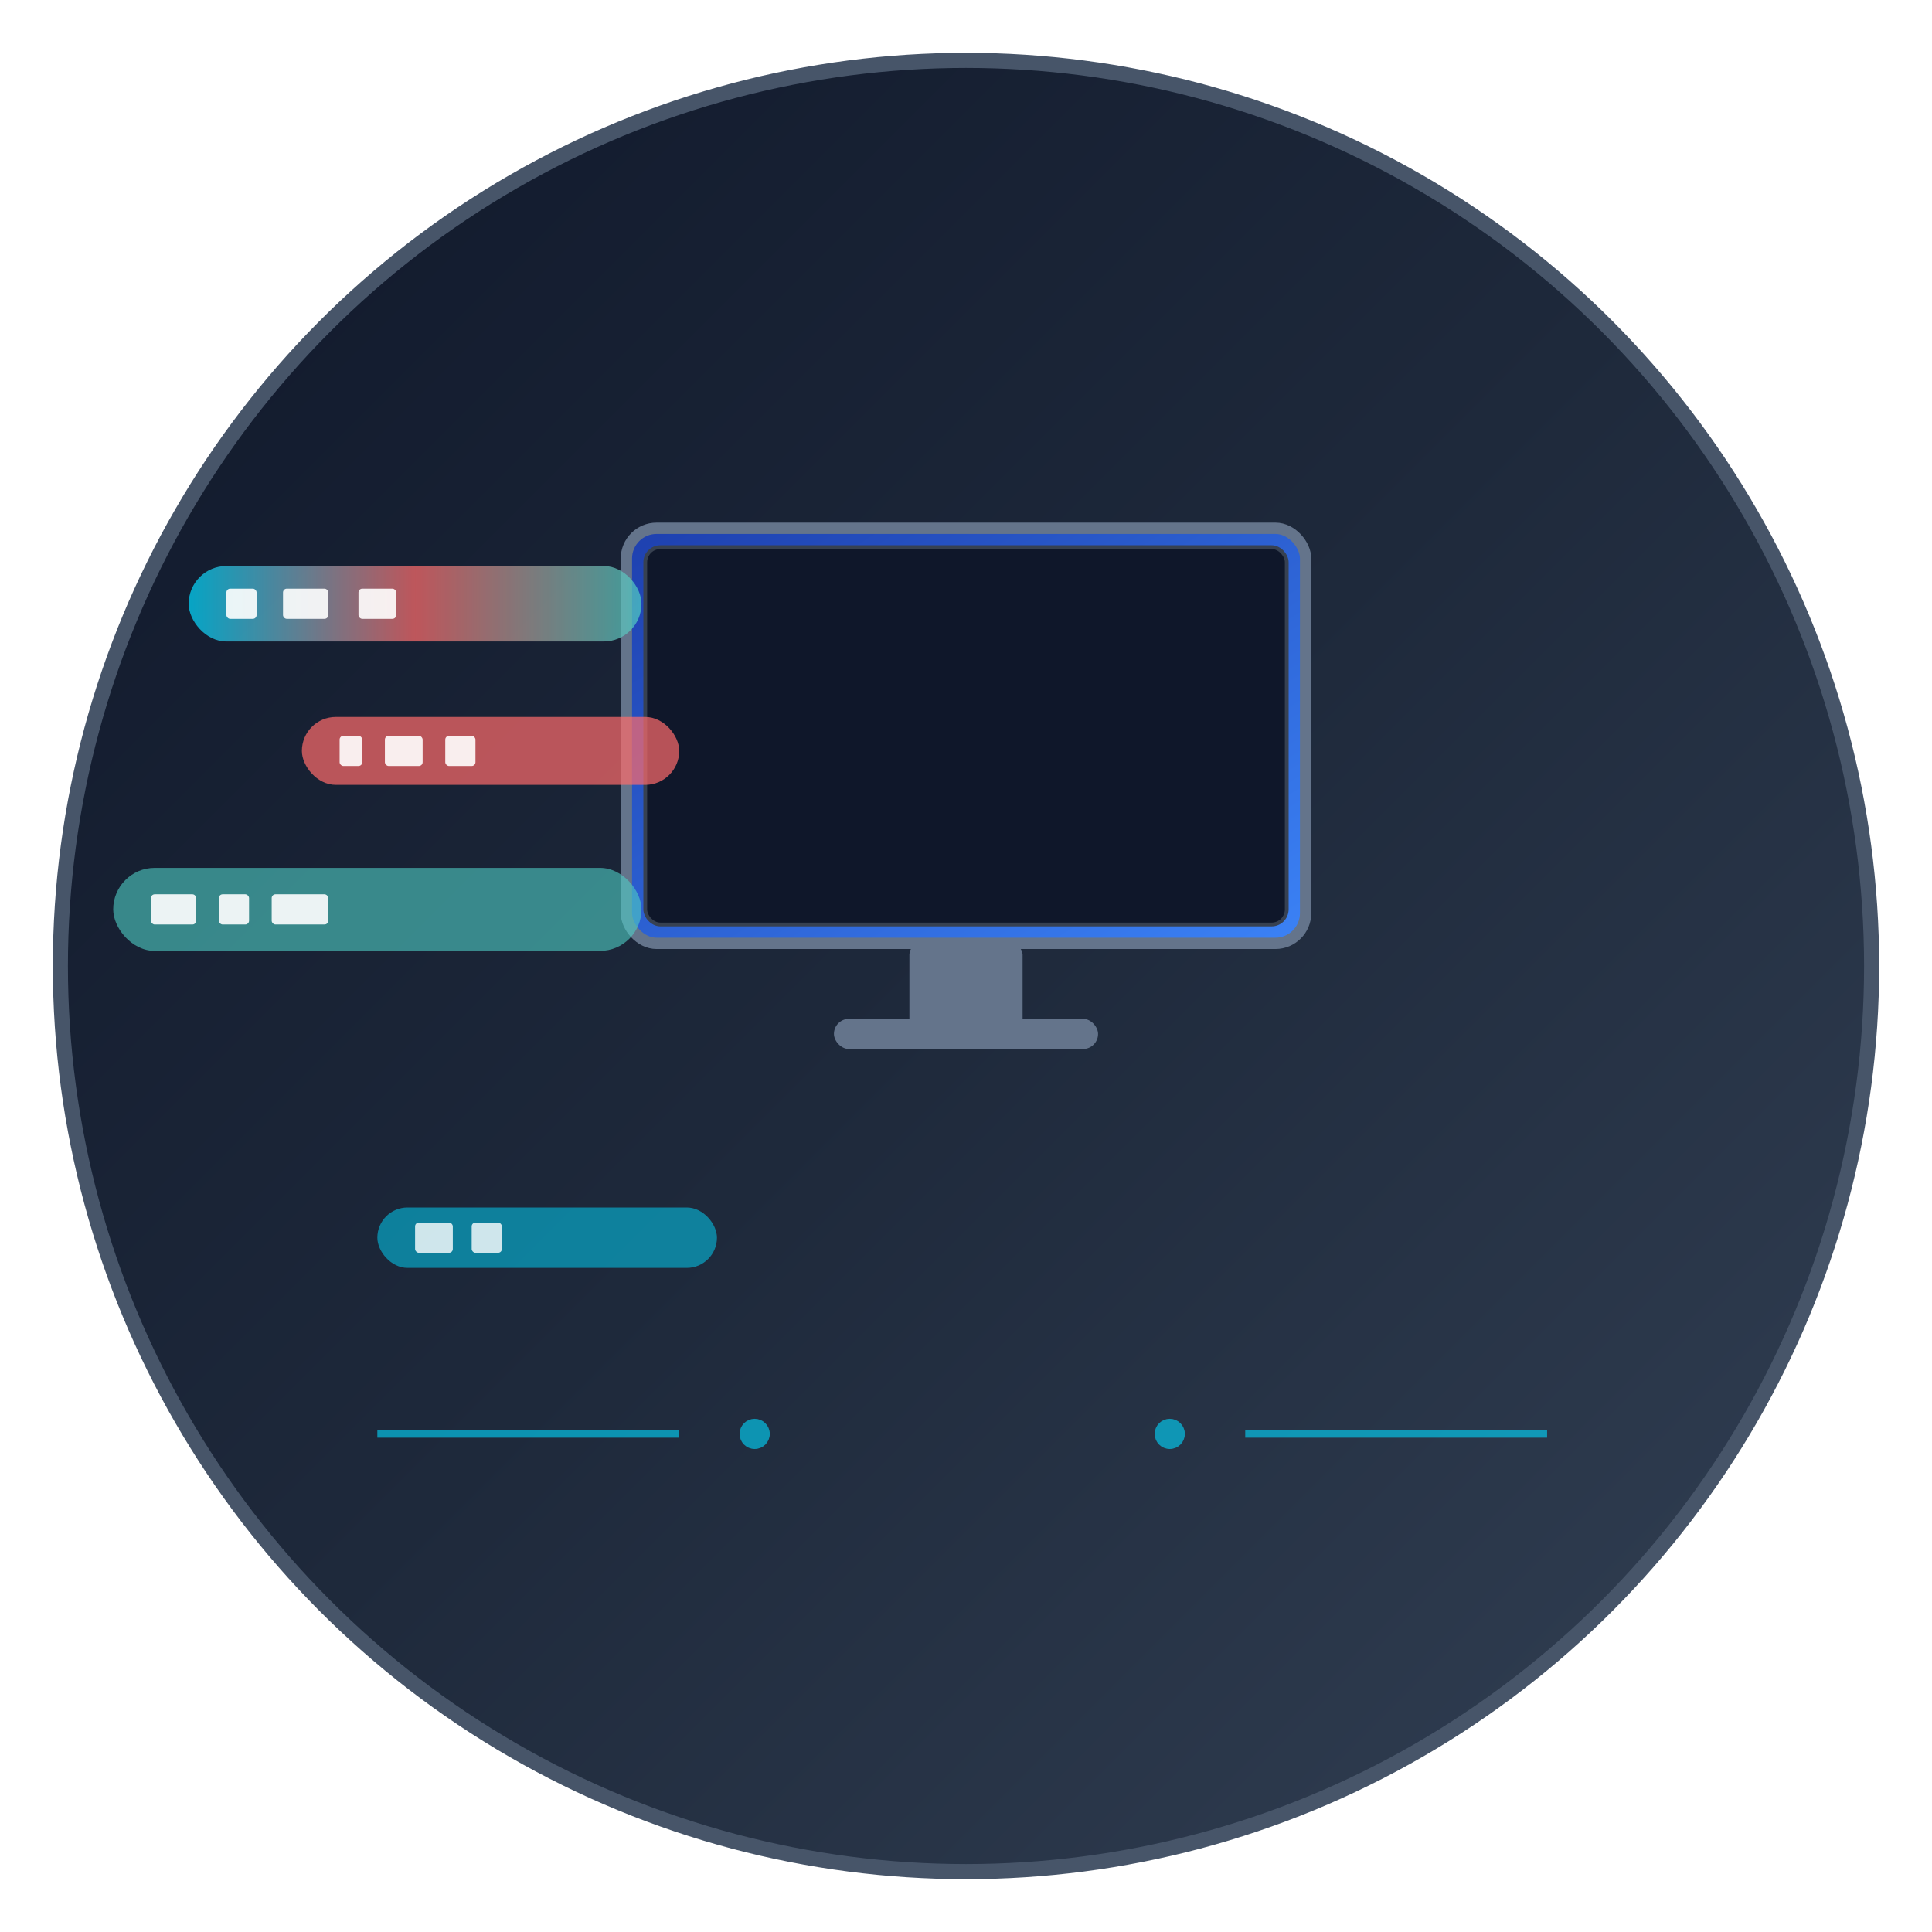 <svg viewBox="0 0 512 512" xmlns="http://www.w3.org/2000/svg">
  <defs>
    <!-- Background gradient with tech/digital feel -->
    <linearGradient id="bgGradient" x1="0%" y1="0%" x2="100%" y2="100%">
      <stop offset="0%" style="stop-color:#0f172a;stop-opacity:1" />
      <stop offset="50%" style="stop-color:#1e293b;stop-opacity:1" />
      <stop offset="100%" style="stop-color:#334155;stop-opacity:1" />
    </linearGradient>
    
    <!-- Screen gradient -->
    <linearGradient id="screenGradient" x1="0%" y1="0%" x2="100%" y2="100%">
      <stop offset="0%" style="stop-color:#1e40af;stop-opacity:1" />
      <stop offset="100%" style="stop-color:#3b82f6;stop-opacity:1" />
    </linearGradient>
    
    <!-- Danmu text glow effect -->
    <filter id="glow">
      <feGaussianBlur stdDeviation="3" result="coloredBlur"/>
      <feMerge> 
        <feMergeNode in="coloredBlur"/>
        <feMergeNode in="SourceGraphic"/>
      </feMerge>
    </filter>
    
    <!-- Animated danmu gradient -->
    <linearGradient id="danmuGradient" x1="0%" y1="0%" x2="100%" y2="0%">
      <stop offset="0%" style="stop-color:#00d9ff;stop-opacity:0.9">
        <animate attributeName="stop-color" values="#00d9ff;#ff6b6b;#4ecdc4;#00d9ff" dur="3s" repeatCount="indefinite"/>
      </stop>
      <stop offset="50%" style="stop-color:#ff6b6b;stop-opacity:0.9">
        <animate attributeName="stop-color" values="#ff6b6b;#4ecdc4;#00d9ff;#ff6b6b" dur="3s" repeatCount="indefinite"/>
      </stop>
      <stop offset="100%" style="stop-color:#4ecdc4;stop-opacity:0.9">
        <animate attributeName="stop-color" values="#4ecdc4;#00d9ff;#ff6b6b;#4ecdc4" dur="3s" repeatCount="indefinite"/>
      </stop>
    </linearGradient>
  </defs>
  
  <!-- Background circle -->
  <circle cx="256" cy="256" r="240" fill="url(#bgGradient)" stroke="#475569" stroke-width="4"/>
  
  <!-- Desktop/Monitor representation -->
  <g transform="translate(256, 200)">
    <!-- Monitor screen -->
    <rect x="-90" y="-60" width="180" height="110" rx="8" fill="url(#screenGradient)" stroke="#64748b" stroke-width="3"/>
    
    <!-- Screen bezel -->
    <rect x="-85" y="-55" width="170" height="100" rx="4" fill="#0f172a" stroke="#374151" stroke-width="1"/>
    
    <!-- Monitor stand -->
    <rect x="-15" y="50" width="30" height="25" rx="3" fill="#64748b"/>
    <rect x="-35" y="70" width="70" height="8" rx="4" fill="#64748b"/>
  </g>
  
  <!-- Flowing danmu text streams -->
  <g filter="url(#glow)">
    <!-- Top danmu stream -->
    <g transform="translate(0, 150)">
      <rect x="50" y="0" width="120" height="20" rx="10" fill="url(#danmuGradient)" opacity="0.8">
        <animateTransform attributeName="transform" type="translate" values="512,0; -200,0" dur="4s" repeatCount="indefinite"/>
      </rect>
      <!-- Simulated text -->
      <rect x="60" y="6" width="8" height="8" rx="1" fill="#ffffff" opacity="0.9">
        <animateTransform attributeName="transform" type="translate" values="512,0; -200,0" dur="4s" repeatCount="indefinite"/>
      </rect>
      <rect x="75" y="6" width="12" height="8" rx="1" fill="#ffffff" opacity="0.9">
        <animateTransform attributeName="transform" type="translate" values="512,0; -200,0" dur="4s" repeatCount="indefinite"/>
      </rect>
      <rect x="95" y="6" width="10" height="8" rx="1" fill="#ffffff" opacity="0.9">
        <animateTransform attributeName="transform" type="translate" values="512,0; -200,0" dur="4s" repeatCount="indefinite"/>
      </rect>
    </g>
    
    <!-- Middle danmu stream -->
    <g transform="translate(0, 190)">
      <rect x="80" y="0" width="100" height="18" rx="9" fill="#ff6b6b" opacity="0.7">
        <animateTransform attributeName="transform" type="translate" values="512,0; -200,0" dur="5s" repeatCount="indefinite"/>
      </rect>
      <rect x="90" y="5" width="6" height="8" rx="1" fill="#ffffff" opacity="0.9">
        <animateTransform attributeName="transform" type="translate" values="512,0; -200,0" dur="5s" repeatCount="indefinite"/>
      </rect>
      <rect x="102" y="5" width="10" height="8" rx="1" fill="#ffffff" opacity="0.9">
        <animateTransform attributeName="transform" type="translate" values="512,0; -200,0" dur="5s" repeatCount="indefinite"/>
      </rect>
      <rect x="118" y="5" width="8" height="8" rx="1" fill="#ffffff" opacity="0.9">
        <animateTransform attributeName="transform" type="translate" values="512,0; -200,0" dur="5s" repeatCount="indefinite"/>
      </rect>
    </g>
    
    <!-- Bottom danmu stream -->
    <g transform="translate(0, 230)">
      <rect x="30" y="0" width="140" height="22" rx="11" fill="#4ecdc4" opacity="0.6">
        <animateTransform attributeName="transform" type="translate" values="512,0; -200,0" dur="6s" repeatCount="indefinite"/>
      </rect>
      <rect x="40" y="7" width="12" height="8" rx="1" fill="#ffffff" opacity="0.9">
        <animateTransform attributeName="transform" type="translate" values="512,0; -200,0" dur="6s" repeatCount="indefinite"/>
      </rect>
      <rect x="58" y="7" width="8" height="8" rx="1" fill="#ffffff" opacity="0.9">
        <animateTransform attributeName="transform" type="translate" values="512,0; -200,0" dur="6s" repeatCount="indefinite"/>
      </rect>
      <rect x="72" y="7" width="15" height="8" rx="1" fill="#ffffff" opacity="0.9">
        <animateTransform attributeName="transform" type="translate" values="512,0; -200,0" dur="6s" repeatCount="indefinite"/>
      </rect>
    </g>
    
    <!-- Additional floating danmu -->
    <g transform="translate(0, 320)">
      <rect x="100" y="0" width="90" height="16" rx="8" fill="#00d9ff" opacity="0.5">
        <animateTransform attributeName="transform" type="translate" values="512,0; -200,0" dur="7s" repeatCount="indefinite"/>
      </rect>
      <rect x="110" y="4" width="10" height="8" rx="1" fill="#ffffff" opacity="0.8">
        <animateTransform attributeName="transform" type="translate" values="512,0; -200,0" dur="7s" repeatCount="indefinite"/>
      </rect>
      <rect x="125" y="4" width="8" height="8" rx="1" fill="#ffffff" opacity="0.8">
        <animateTransform attributeName="transform" type="translate" values="512,0; -200,0" dur="7s" repeatCount="indefinite"/>
      </rect>
    </g>
  </g>
  
  <!-- Tech accent lines (SAO style) -->
  <g stroke="#00d9ff" stroke-width="2" fill="none" opacity="0.6">
    <line x1="100" y1="380" x2="180" y2="380">
      <animate attributeName="opacity" values="0.3;0.8;0.3" dur="2s" repeatCount="indefinite"/>
    </line>
    <line x1="330" y1="380" x2="410" y2="380">
      <animate attributeName="opacity" values="0.8;0.3;0.8" dur="2s" repeatCount="indefinite"/>
    </line>
    <circle cx="200" cy="380" r="3" fill="#00d9ff">
      <animate attributeName="opacity" values="0.5;1;0.5" dur="1.5s" repeatCount="indefinite"/>
    </circle>
    <circle cx="310" cy="380" r="3" fill="#00d9ff">
      <animate attributeName="opacity" values="1;0.5;1" dur="1.5s" repeatCount="indefinite"/>
    </circle>
  </g>
</svg> 